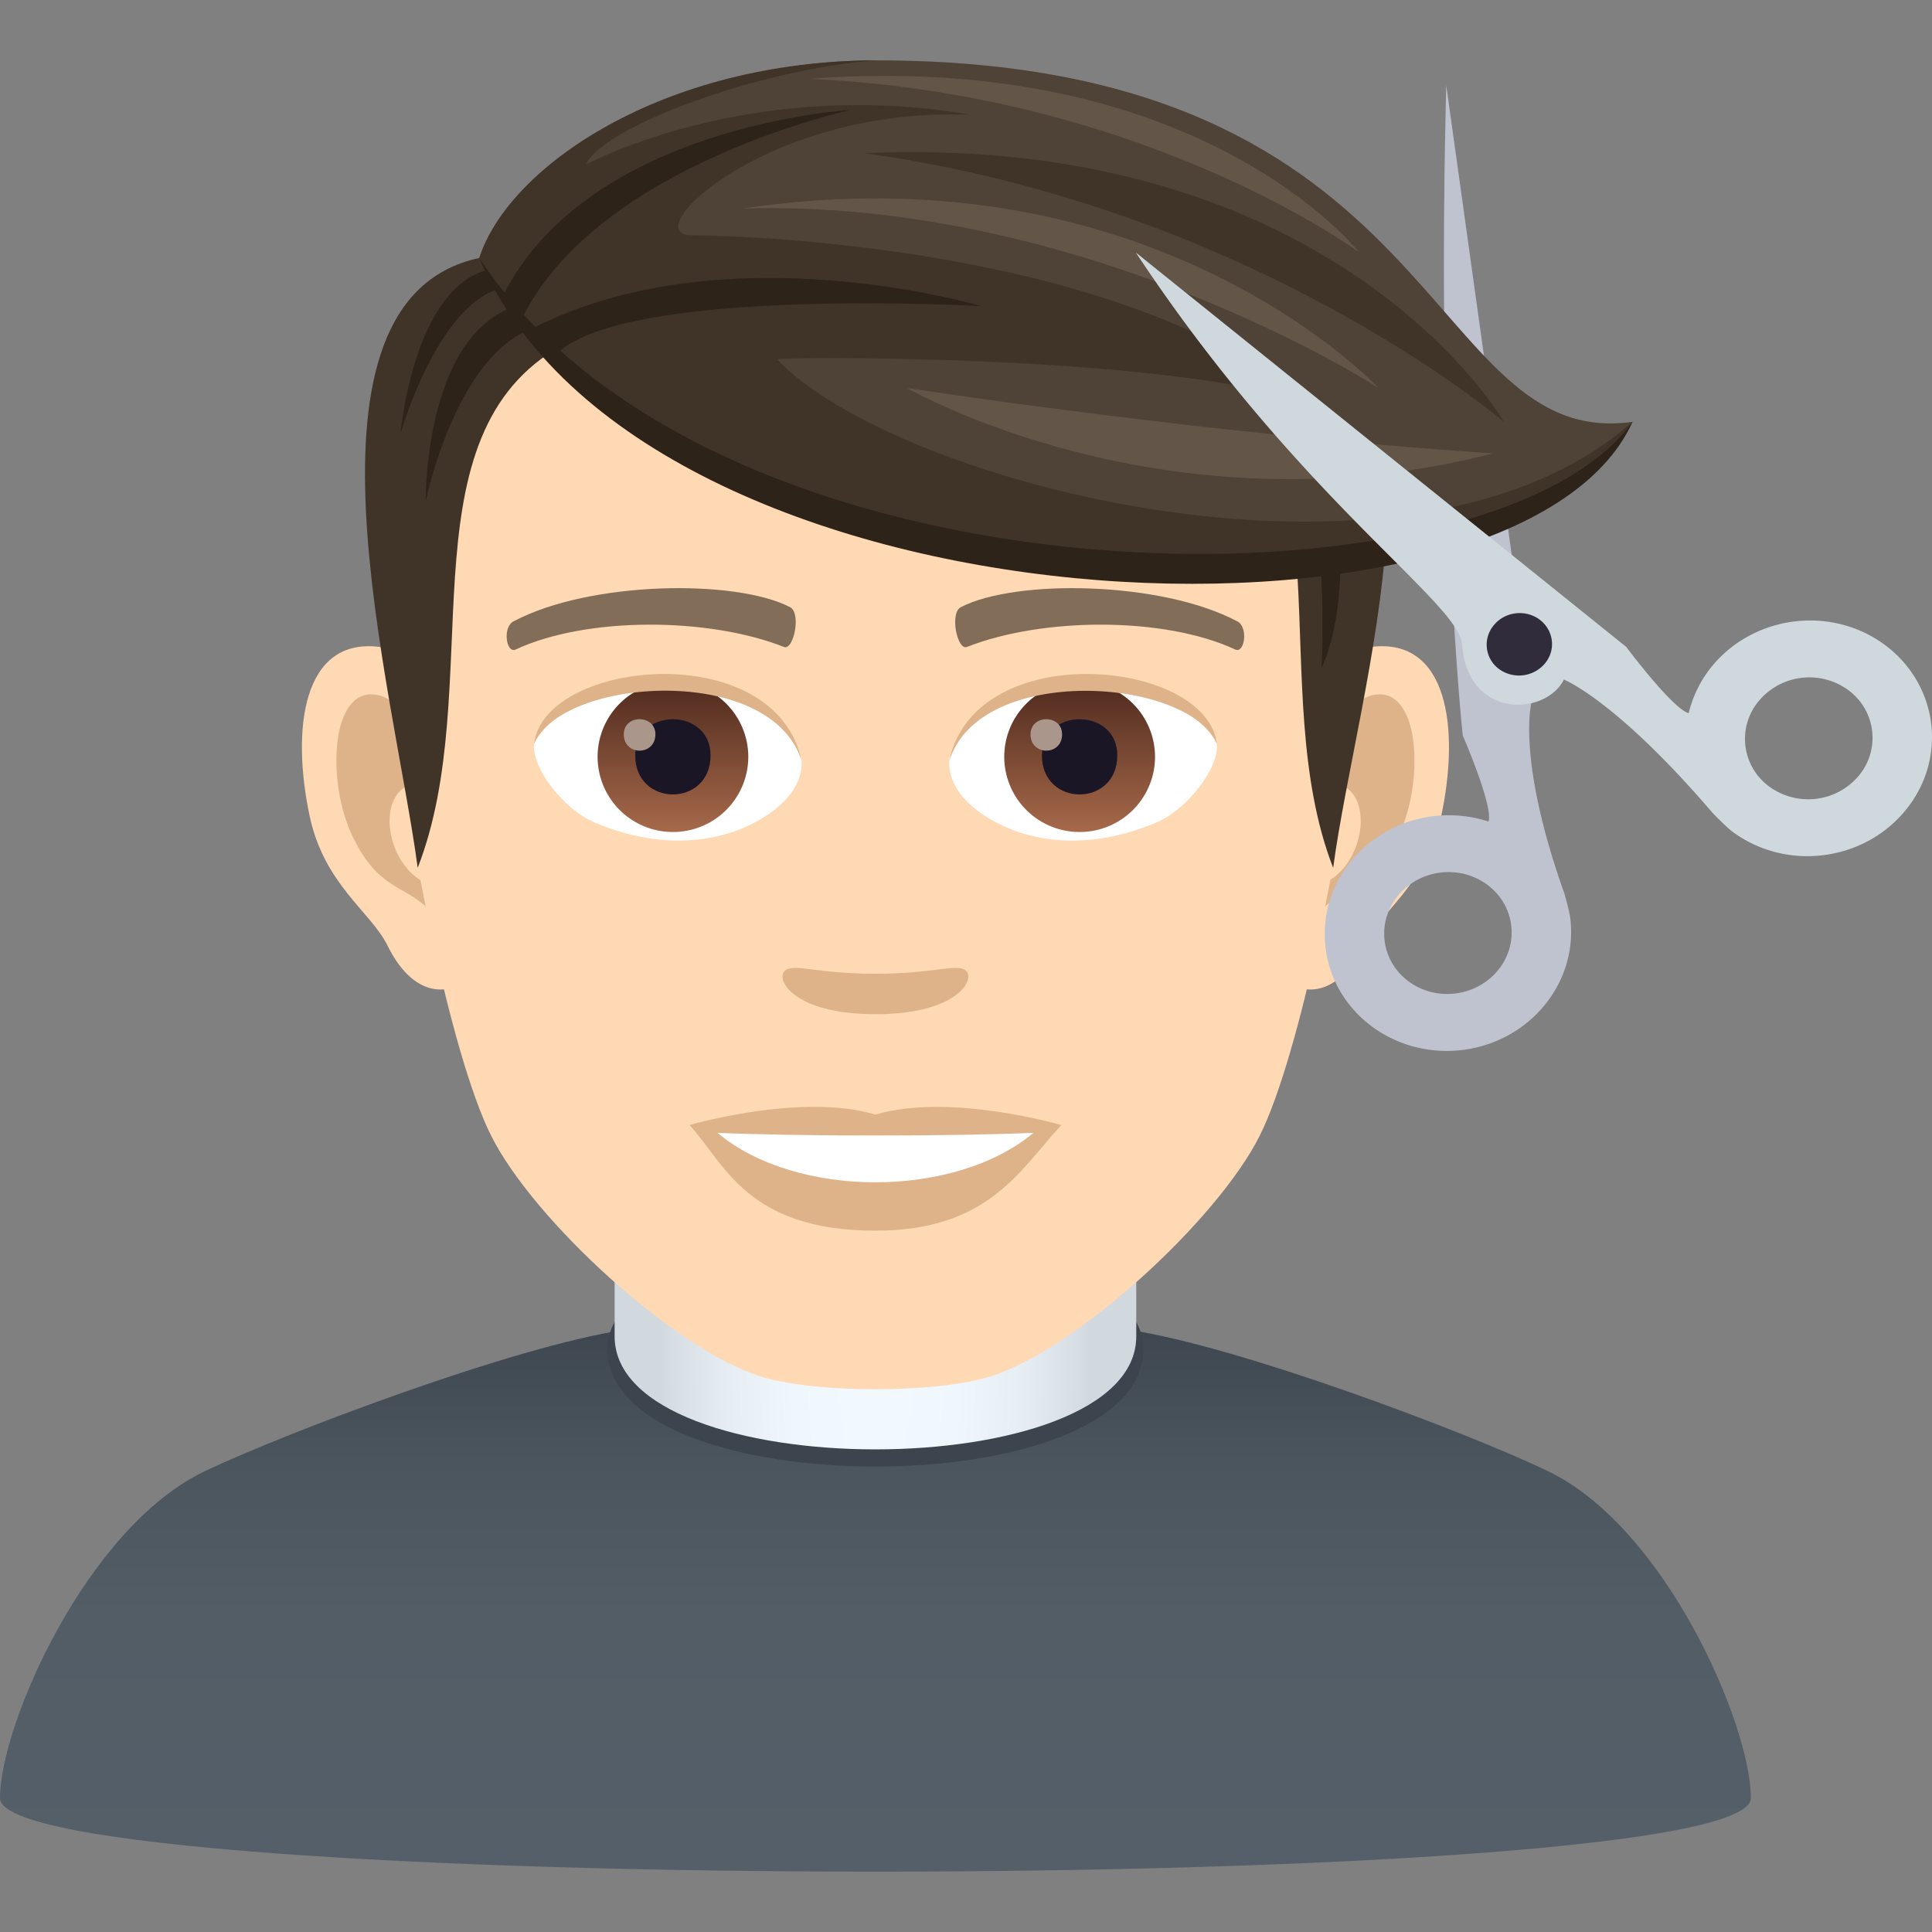 <svg xmlns="http://www.w3.org/2000/svg" xml:space="preserve" style="enable-background:new 0 0 64 64" viewBox="0 0 64 64"><rect x="0" y="0" width="64" height="64" fill="#808080" stroke="none"/><linearGradient id="a" x1="29" x2="29" y1="62" y2="43.593" gradientUnits="userSpaceOnUse"><stop offset="0" style="stop-color:#555f69"/><stop offset=".461" style="stop-color:#535d66"/><stop offset=".738" style="stop-color:#4b555e"/><stop offset=".966" style="stop-color:#3f4850"/><stop offset="1" style="stop-color:#3c454d"/></linearGradient><path d="M51.275 48.732c-2.686-1.291-10.261-4.144-13.885-4.68-4.128-.611-12.566-.612-16.695 0-3.63.538-11.207 3.397-13.909 4.683C2.871 50.598 0 57.146 0 59.563c0 3.25 58 3.25 58 0 0-2.413-2.821-8.961-6.725-10.83z" style="fill:url(#a)"/><path d="M20.122 44.692c0 5.186 17.755 5.186 17.755 0 0-4.7-17.755-4.7-17.755 0z" style="fill:#3c454d"/><radialGradient id="b" cx="29.149" cy="42.824" r="7.126" gradientTransform="matrix(1 0 0 5 -.15 -171.294)" gradientUnits="userSpaceOnUse"><stop offset="0" style="stop-color:#f2f9ff"/><stop offset=".393" style="stop-color:#eff6fc"/><stop offset=".685" style="stop-color:#e6edf3"/><stop offset=".944" style="stop-color:#d6dde3"/><stop offset="1" style="stop-color:#d1d8de"/></radialGradient><path d="M20.36 44.267c0 4.994 17.28 4.994 17.28 0v-6.632H20.36v6.632z" style="fill:url(#b)"/><path d="M12.56 21.428c2.544.307 4.383 8.81 2.78 11.055-.224.312-1.534.814-2.507-1.167-.54-1.098-2.091-2.013-2.574-4.276-.617-2.899-.232-5.918 2.3-5.612zm32.88 0c-2.545.307-4.383 8.81-2.781 11.055.225.312 1.535.814 2.51-1.167.537-1.098 2.09-2.013 2.572-4.276.618-2.899.231-5.918-2.301-5.612z" style="fill:#ffd8b4"/><path d="M12.628 23.056c.665.21 1.39 1.22 1.782 2.898-2.32-.498-1.74 3.36.277 3.43a19.1 19.1 0 0 1-.093 1.208c-.97-1.407-1.96-.844-2.938-2.938-.881-1.888-.672-5.111.972-4.598zm30.962 2.893c.394-1.675 1.117-2.684 1.781-2.893 1.642-.514 1.855 2.71.973 4.597-.978 2.095-1.967 1.53-2.94 2.938a17.12 17.12 0 0 1-.09-1.209c1.996-.093 2.569-3.904.276-3.433z" style="fill:#deb38a"/><path d="M29 5.076c11.028 0 16.34 8.325 15.676 19.898-.133 2.33-1.583 9.925-2.947 12.65-1.399 2.788-6.074 7.086-8.937 7.977-1.81.56-5.774.56-7.582 0-2.865-.89-7.542-5.189-8.939-7.976-1.37-2.726-2.814-10.32-2.945-12.65-.669-11.575 4.644-19.9 15.675-19.9z" style="fill:#ffd8b4"/><path d="M17.019 20.58c2.521-1.336 7.347-1.4 9.146-.47.387.178.13 1.441-.193 1.322-2.504-.99-6.546-1.01-8.893.085-.313.141-.442-.753-.06-.938zm23.961 0c-2.52-1.336-7.345-1.4-9.145-.47-.385.178-.13 1.441.193 1.322 2.51-.99 6.546-1.01 8.894.085.31.141.44-.753.059-.938z" style="fill:#826d58"/><path d="M26.024 32.137c.315-.219 1.053.12 2.976.12 1.92 0 2.66-.339 2.975-.12.376.265-.223 1.46-2.975 1.46-2.753 0-3.354-1.194-2.976-1.46z" style="fill:#deb38a"/><path d="M31.454 25.118c-.093.73.402 1.593 1.773 2.241.871.412 2.686.896 5.067-.107 1.066-.45 2.107-1.847 2.013-2.622-1.291-2.429-7.645-2.784-8.853.488z" style="fill:#fff"/><linearGradient id="c" x1="-1210.776" x2="-1210.776" y1="172.251" y2="171.493" gradientTransform="translate(7990.684 -1104.145) scale(6.57)" gradientUnits="userSpaceOnUse"><stop offset="0" style="stop-color:#a6694a"/><stop offset="1" style="stop-color:#4f2a1e"/></linearGradient><path d="M35.765 22.58a2.494 2.494 0 0 1 2.497 2.489 2.494 2.494 0 0 1-2.497 2.492 2.493 2.493 0 0 1-2.498-2.492 2.493 2.493 0 0 1 2.498-2.49z" style="fill:url(#c)"/><path d="M37.012 25.024c0 1.723-2.496 1.723-2.496 0 0-1.599 2.496-1.599 2.496 0z" style="fill:#1a1626"/><path d="M34.138 24.325c0 .722 1.045.722 1.045 0 0-.667-1.045-.667-1.045 0z" style="fill:#ab968c"/><path d="M31.442 25.213c1.014-3.248 7.926-2.768 8.865-.583-.348-2.798-8.002-3.538-8.865.584z" style="fill:#deb38a"/><path d="M26.546 25.118c.093.73-.401 1.593-1.773 2.241-.871.412-2.684.896-5.065-.107-1.07-.45-2.109-1.847-2.015-2.622 1.29-2.429 7.646-2.784 8.852.488z" style="fill:#fff"/><linearGradient id="d" x1="-1211.424" x2="-1211.424" y1="172.251" y2="171.493" gradientTransform="translate(7981.468 -1104.145) scale(6.57)" gradientUnits="userSpaceOnUse"><stop offset="0" style="stop-color:#a6694a"/><stop offset="1" style="stop-color:#4f2a1e"/></linearGradient><path d="M22.291 22.58a2.493 2.493 0 0 1 2.497 2.489 2.493 2.493 0 0 1-2.497 2.492 2.493 2.493 0 0 1-2.495-2.492 2.492 2.492 0 0 1 2.495-2.49z" style="fill:url(#d)"/><path d="M23.538 25.024c0 1.723-2.496 1.723-2.496 0 0-1.599 2.496-1.599 2.496 0z" style="fill:#1a1626"/><path d="M20.664 24.325c0 .722 1.047.722 1.047 0 0-.667-1.047-.667-1.047 0z" style="fill:#ab968c"/><path d="M26.558 25.213c-1.012-3.246-7.92-2.781-8.864-.583.35-2.798 8-3.538 8.864.584z" style="fill:#deb38a"/><path d="m15.873 8.548 2.51 3.033c-5.08 3.113-2.237 11.243-4.546 17.166-.787-5.908-4.461-18.8 2.036-20.2zm26.355 1.5-2.51 1.534c5.082 3.113 2.138 11.243 4.445 17.166.786-5.91 4.562-17.3-1.935-18.7z" style="fill:#403429"/><path d="M18.533 10.723c-3.227-.012-4.43 5.873-4.43 5.873s-.086-6.616 4.013-6.616l.417.743zm24.832 4.787c.623 3.353.408 6.621.408 6.621s1.132-2.084.357-6.346l-.765-.276z" style="fill:#2e2319"/><path d="M17.247 9.494c-2.522-.262-3.977 4.861-3.977 4.861s.498-5.794 3.702-5.474l.275.613z" style="fill:#2e2319"/><path d="M29 36.922c2.479-.73 6.157.347 6.157.347-1.401 1.52-2.425 3.498-6.157 3.498-4.275 0-5.002-2.244-6.157-3.498 0 0 3.678-1.08 6.157-.347z" style="fill:#deb38a"/><path d="M34.234 37.527c-2.6 2.179-7.852 2.19-10.467 0 2.77.118 7.676.118 10.467 0z" style="fill:#fff"/><path d="M47.909 2.828c-.338 13.335.547 21.537.547 21.537s1.02 2.345.853 2.85a4.216 4.216 0 0 0-1.798-.181c-2.24.261-3.854 2.208-3.602 4.345.25 2.142 2.27 3.664 4.508 3.406 2.24-.261 3.853-2.21 3.603-4.35-.025-.234-.185-.801-.199-.838-1.633-4.596-1.072-6.4-1.072-6.4l-2.84-20.37zm.29 30.083c-1.159.136-2.204-.652-2.333-1.758-.129-1.106.707-2.112 1.863-2.249 1.16-.134 2.205.654 2.332 1.76.133 1.105-.705 2.114-1.863 2.247z" style="fill:#bec3cf"/><path d="M15.875 8.548S19.635 2 29.05 2C48 2 47.131 14.95 54.08 13.974c-4.11 7.828-33.037 5.96-38.204-5.426z" style="fill:#4f4236"/><path d="M15.875 8.548C16.839 5.525 21.965 2 29.05 2c-3.927.277-9.103 2.22-9.635 3.446 0 0 5.43-2.923 12.76-1.64-6.72-.305-11.157 3.962-9.268 3.984 1.84.023 14.234.379 20.407 5.535-5.053-1.626-17.803-1.507-17.569-1.417 3.906 4.124 20.958 8.6 28.333 2.066-5.79 8.465-31.615 5.663-38.204-5.426z" style="fill:#403429"/><path d="M15.875 8.548c5.371 12.682 34.455 13.779 38.204 5.426-4.687 6.534-30.259 6.538-38.204-5.426z" style="fill:#2e2319"/><path d="M17.346 10.447C19.9 5.442 28.178 3.642 28.178 3.642s-8.656.494-11.507 6.135l.674.67zm1.112 1.252c2.378-2.225 14.046-1.558 14.046-1.558s-8.435-2.516-14.829.718l.783.84z" style="fill:#2e2319"/><path d="M49.82 13.974S44.3 4.39 28.617 5.072c12.893 1.785 21.201 8.902 21.201 8.902z" style="fill:#403429"/><path d="M45.663 12.85s-7.421-7.99-21.06-5.943c11.38-.332 21.06 5.943 21.06 5.943zm-15.625 0s8.58 4.963 19.42 2.17c-9.71-.658-19.42-2.17-19.42-2.17zM45.03 8.365S37.964 3.12 26.794 2.61c12.996-.975 18.234 5.755 18.234 5.755z" style="fill:#635547"/><path d="M56.725 22.054a3.894 3.894 0 0 0-.785 1.57c-.531-.135-2.068-2.194-2.068-2.194L37.626 8.365c5.39 8.153 10.705 11.588 10.806 12.977.182 2.506 2.78 2.37 3.373 1.17 0 0 1.717.667 4.926 4.416.025.03.447.459.637.605 1.763 1.328 4.331 1.028 5.738-.671 1.41-1.695 1.12-4.15-.643-5.48-1.762-1.327-4.326-1.025-5.738.672zm4.844 3.65a2.188 2.188 0 0 1-2.969.345 1.953 1.953 0 0 1-.332-2.835 2.183 2.183 0 0 1 2.967-.347 1.957 1.957 0 0 1 .334 2.836z" style="fill:#cfd8dd"/><path d="M51.007 20.529c.464.353.543 1.002.17 1.45a1.124 1.124 0 0 1-1.522.182 1 1 0 0 1-.168-1.453c.37-.452 1.05-.53 1.52-.18z" style="fill:#302c3b"/></svg>